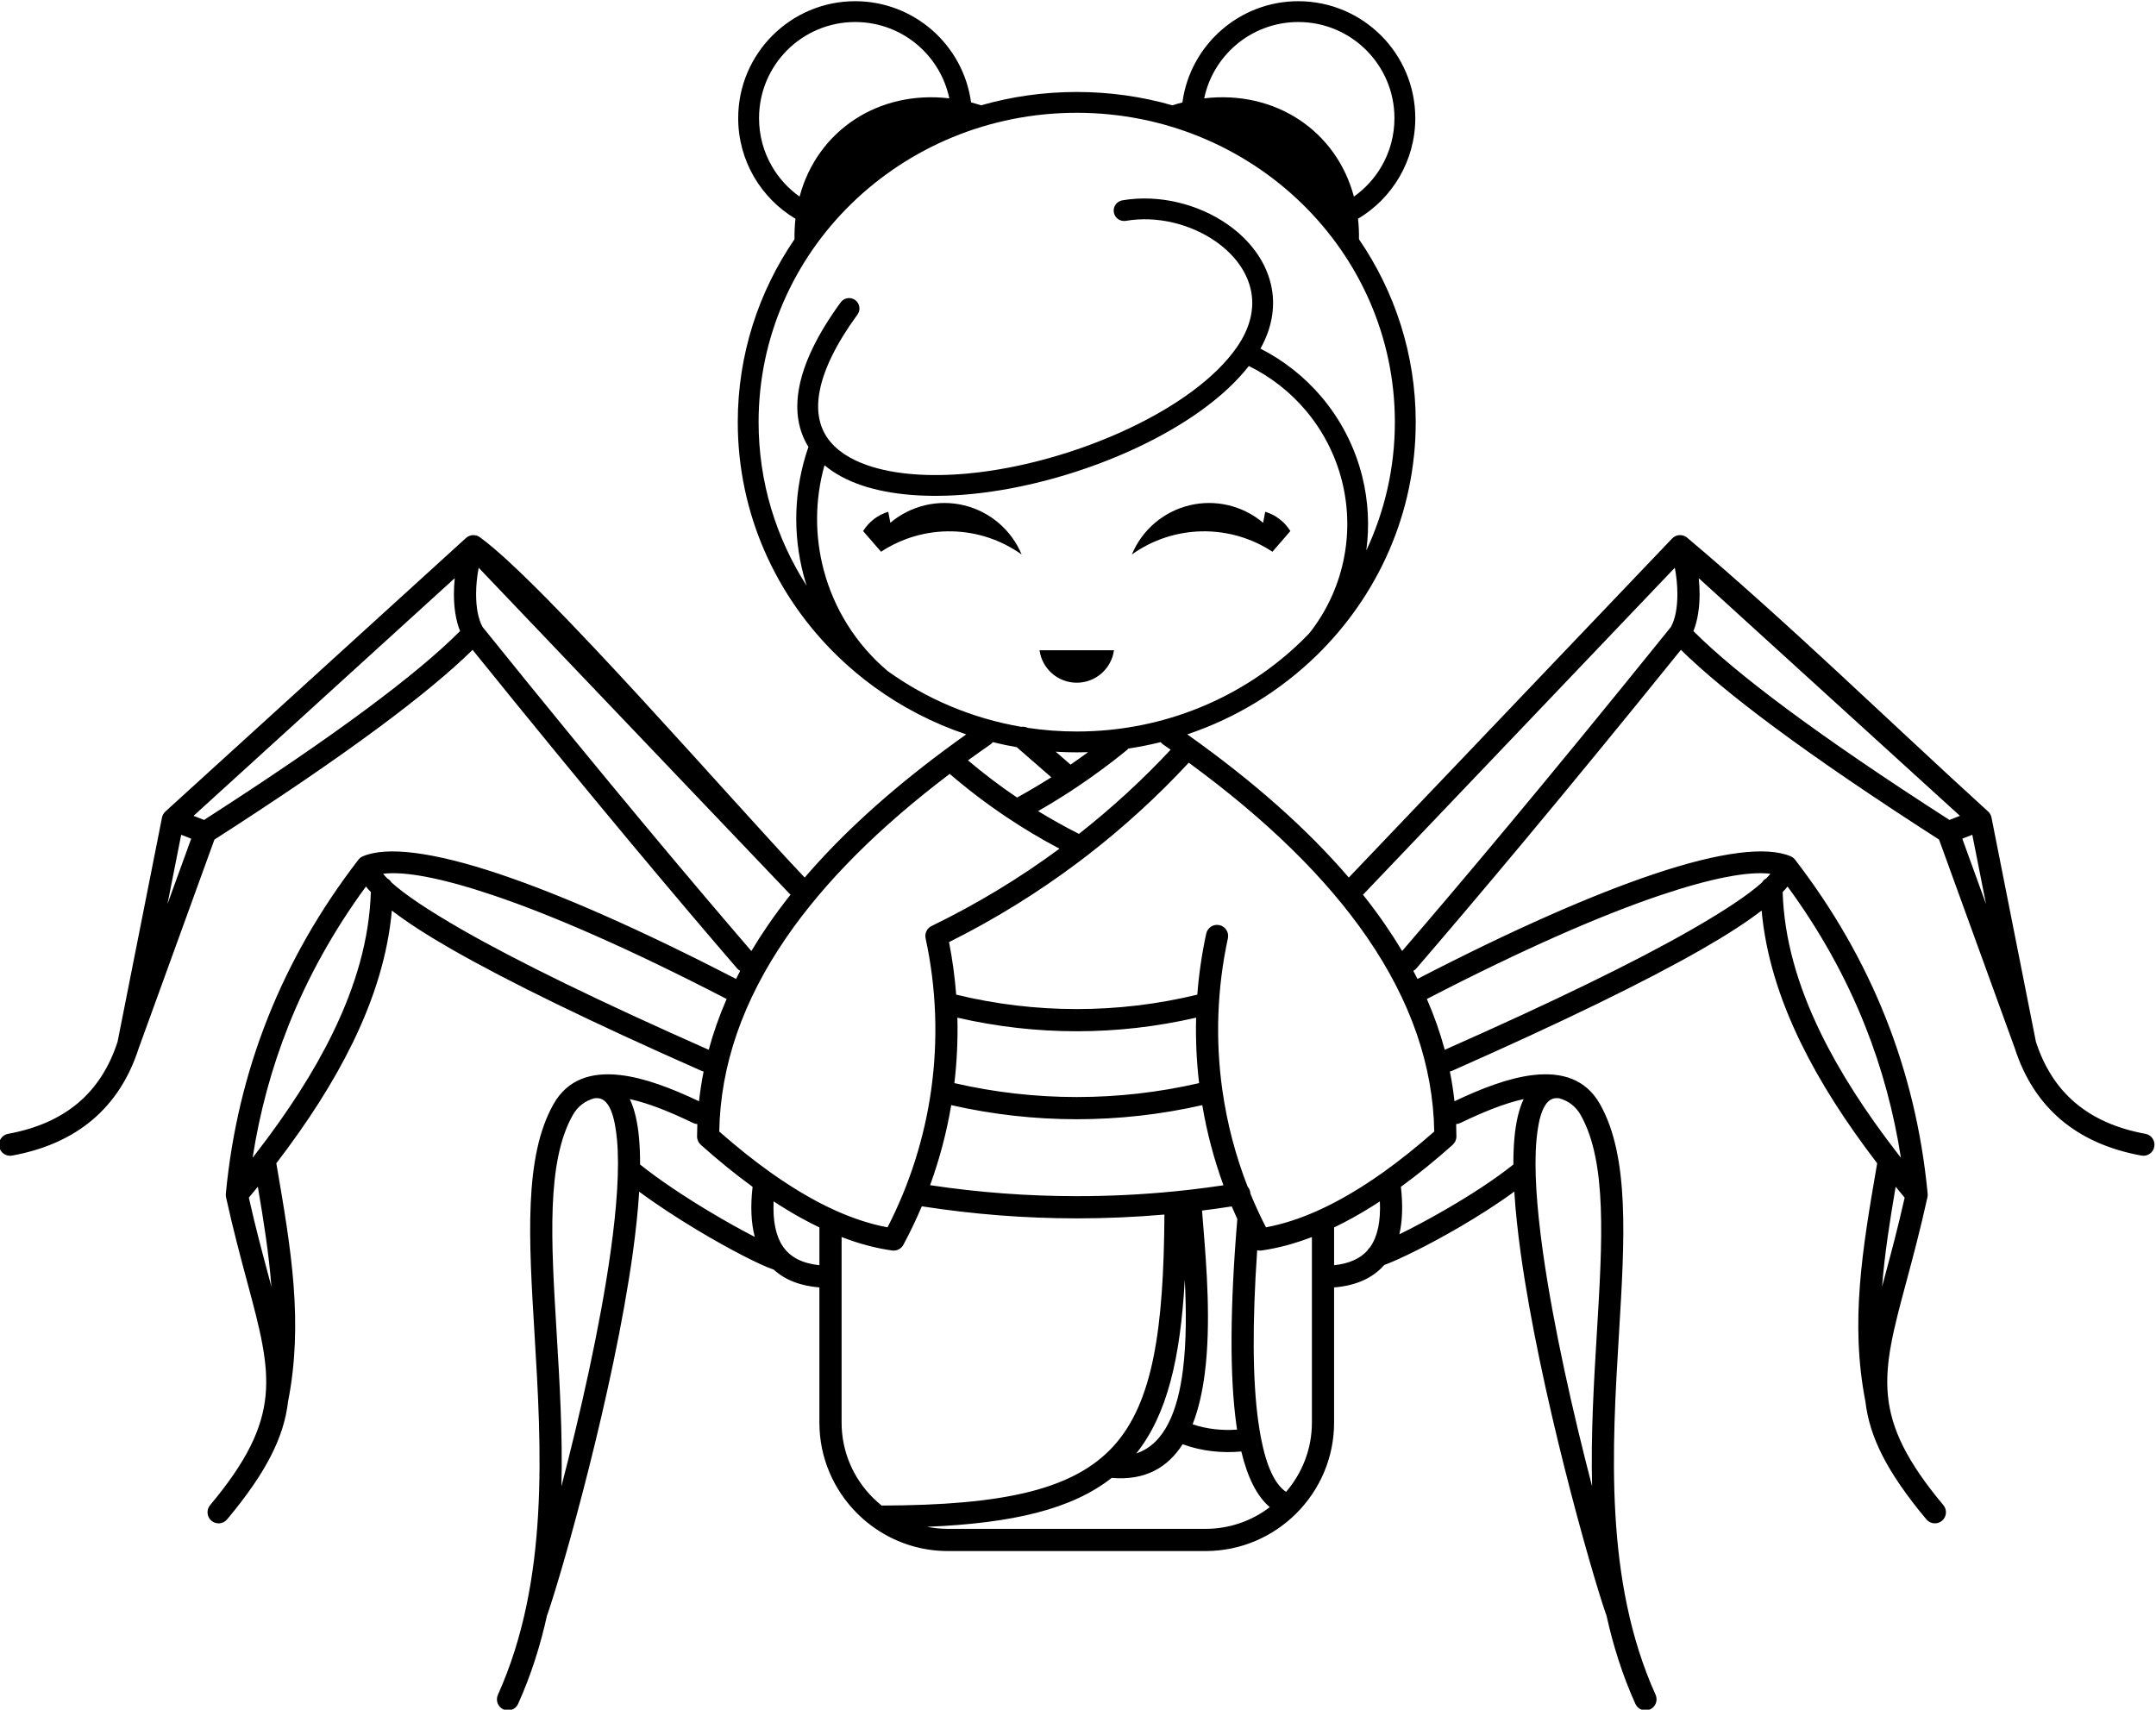 <?xml version="1.0" encoding="UTF-8" standalone="no"?>
<!-- Created with Inkscape (http://www.inkscape.org/) -->

<svg
   version="1.1"
   id="svg1129"
   xml:space="preserve"
   width="767.958"
   height="609.017"
   viewBox="0 0 767.958 609.017"
   xmlns="http://www.w3.org/2000/svg"
   xmlns:svg="http://www.w3.org/2000/svg"><defs
     id="defs1133"><clipPath
       clipPathUnits="userSpaceOnUse"
       id="clipPath1145"><path
         d="M 0,1950.957 H 2670.441 V 0 H 0 Z"
         id="path1143" /></clipPath></defs><g
     id="g1135"
     transform="matrix(1.333,0,0,-1.333,-1396.315,1694.226)"><g
       id="g1139"><g
         id="g1141"
         clip-path="url(#clipPath1145)"><g
           id="g1147"
           transform="translate(915.616,724.538)" /><g
           id="g1151"
           transform="translate(1078.307,734.022)" /><g
           id="g1155"
           transform="translate(1224.749,724.538)" /><g
           id="g1159"
           transform="translate(1463.152,702.263)" /><g
           id="g1163"
           transform="translate(1516.572,772.102)" /><g
           id="g1167"
           transform="translate(1689.654,724.538)" /><g
           id="g1171"
           transform="translate(1409.281,1218.451)"><path
             d="m 0,0 c -4.71,17.644 -21.088,28.487 -40.006,26.253 1.163,5.565 4.13,10.473 8.263,14.079 4.507,3.935 10.412,6.319 16.884,6.319 7.094,0 13.52,-2.877 18.166,-7.526 4.649,-4.648 7.525,-11.07 7.525,-18.164 C 10.832,16.26 9.575,11.858 7.381,8.08 5.53,4.889 3.003,2.129 0,0 m -108.115,26.253 c -18.919,2.234 -35.298,-8.607 -40.008,-26.253 -3.004,2.129 -5.529,4.889 -7.381,8.08 -2.194,3.778 -3.451,8.18 -3.451,12.881 0,7.097 2.875,13.523 7.519,18.171 4.649,4.646 11.074,7.519 18.171,7.519 6.474,0 12.379,-2.384 16.886,-6.319 4.133,-3.606 7.101,-8.514 8.264,-14.079 m -47.242,16.811 z m 30.933,-127.288 c -2.792,-0.843 -5.185,-2.678 -6.722,-5.158 0,0 1.595,-1.842 4.789,-5.524 11.476,7.533 26.401,7.241 37.571,-0.738 -2.744,6.583 -8.461,11.464 -15.392,13.138 -6.933,1.675 -14.247,-0.058 -19.693,-4.664 0,0 -0.184,0.982 -0.553,2.946 m 60.309,-37.018 h -19.891 c 0.684,-4.966 4.933,-8.668 9.945,-8.668 5.013,0 9.259,3.702 9.946,8.668 m 4.779,25.598 c 11.169,7.979 26.095,8.271 37.57,0.738 3.193,3.682 4.789,5.524 4.789,5.524 -1.537,2.48 -3.928,4.315 -6.722,5.158 -0.369,-1.964 -0.554,-2.946 -0.554,-2.946 -5.444,4.606 -12.758,6.339 -19.691,4.664 -6.933,-1.674 -12.649,-6.555 -15.392,-13.138 M -201.707,-240.97 c -0.373,0.064 -0.793,0.067 -1.26,0.008 -2.428,-0.673 -4.418,-2.099 -5.782,-4.526 -7.046,-12.542 -5.769,-33.688 -4.3,-58.007 0.788,-13.061 1.63,-27.012 1.288,-41.157 4.945,19.009 10.352,42.66 13.172,62.886 1.621,11.638 2.379,22.077 1.68,29.709 -0.593,6.478 -2.076,10.621 -4.798,11.087 m -31.678,149.819 0.009,-0.006 z m -59.499,-173.441 -2.403,-2.929 c 1.795,-8.008 3.64,-14.876 5.272,-20.956 l 0.757,-2.828 c -0.668,8.727 -2.069,17.547 -3.626,26.713 m -1.397,7.75 0.875,1.126 c 8.496,10.987 15.423,21.688 20.539,32.181 6.261,12.845 9.802,25.358 10.177,37.68 -0.481,0.505 -0.919,0.998 -1.313,1.48 -8.647,-11.808 -15.561,-24.237 -20.737,-37.281 -4.467,-11.256 -7.647,-22.986 -9.541,-35.186 m 349.127,15.88 c -0.467,0.059 -0.887,0.056 -1.26,-0.008 -2.723,-0.466 -4.206,-4.609 -4.799,-11.087 -0.699,-7.632 0.06,-18.071 1.681,-29.709 2.82,-20.226 8.227,-43.877 13.172,-62.886 -0.342,14.145 0.5,28.096 1.288,41.157 1.468,24.319 2.746,45.465 -4.301,58.007 -1.363,2.427 -3.354,3.853 -5.781,4.526 m 30.409,149.805 0.008,0.006 z m 39.491,-132.378 c 5.115,-10.493 12.042,-21.194 20.538,-32.181 l 0.876,-1.126 c -1.894,12.2 -5.075,23.93 -9.541,35.186 -5.176,13.044 -12.09,25.473 -20.737,37.281 -0.394,-0.482 -0.832,-0.975 -1.313,-1.48 0.374,-12.323 3.916,-24.835 10.177,-37.68 m 22.42,-43.986 -2.404,2.929 c -1.557,-9.166 -2.958,-17.986 -3.626,-26.713 l 0.758,2.828 c 1.632,6.08 3.476,12.948 5.272,20.956 m -457.856,95.936 -2.675,1.04 -3.673,-18.535 z m 0.627,6.1 2.805,-1.093 c 17.334,11.141 31.797,21.012 43.383,29.615 10.878,8.074 19.221,15.025 25.029,20.851 -1.171,2.915 -1.647,6.391 -1.647,9.863 0,1.43 0.082,2.872 0.228,4.28 z m 469.2,-1.093 2.805,1.093 -69.799,63.516 c 0.147,-1.408 0.228,-2.85 0.228,-4.28 0,-3.472 -0.476,-6.948 -1.646,-9.863 5.807,-5.826 14.151,-12.777 25.028,-20.851 11.586,-8.603 26.05,-18.474 43.384,-29.615 m 6.107,-3.967 -2.675,-1.04 6.347,-17.495 z M 4.39,-280.661 c 1.944,2.799 2.793,6.848 2.55,12.147 -2.415,-1.581 -4.798,-3.025 -7.149,-4.331 -1.711,-0.95 -3.406,-1.828 -5.085,-2.632 v -10.097 c 3.961,0.41 6.934,1.727 8.921,3.947 0.17,0.318 0.398,0.603 0.675,0.841 z m -50.093,-33.024 c 0.983,7.7 0.911,16.311 0.511,24.242 -1.187,-21.143 -4.718,-36.054 -12.958,-46.426 7.645,2.53 11.083,11.51 12.447,22.184 m 20.799,-17.676 0.061,-0.322 c 1.47,-7.626 3.708,-12.445 6.714,-14.458 4.296,4.978 6.904,11.448 6.904,18.496 v 49.6 c -4.631,-1.782 -9.13,-2.982 -13.498,-3.599 -0.387,-0.054 -0.767,-0.03 -1.124,0.06 -1.336,-19.498 -1.238,-34.763 0.296,-45.791 0.195,-1.403 0.41,-2.731 0.647,-3.986 m -12.848,-3.927 c -2.769,0.308 -5.465,0.934 -8.018,1.876 -3.92,-6.153 -9.927,-9.78 -18.962,-9.003 -10.582,-8.316 -26.225,-12.105 -49.316,-13.065 1.792,-0.358 3.643,-0.547 5.537,-0.547 h 68.902 c 6.422,0 12.364,2.164 17.134,5.797 -3.386,2.863 -5.924,7.823 -7.612,14.878 -2.587,-0.238 -5.161,-0.216 -7.665,0.064 m -5.347,7.205 c 1.91,-0.648 3.923,-1.089 5.995,-1.32 1.928,-0.215 3.902,-0.25 5.885,-0.106 l -0.193,1.323 c -1.798,12.93 -1.713,31.249 0.256,54.951 -0.514,1.118 -1.009,2.244 -1.487,3.376 -2.643,-0.411 -5.291,-0.782 -7.941,-1.113 l 0.326,-4.09 c 0.869,-10.722 2.114,-26.073 0.416,-39.365 -0.633,-4.957 -1.666,-9.613 -3.257,-13.656 m -62.859,108.663 c 0.154,-5.851 -0.115,-11.697 -0.801,-17.491 10.748,-2.48 21.719,-3.721 32.699,-3.721 10.979,0 21.95,1.241 32.698,3.721 -0.686,5.794 -0.955,11.64 -0.801,17.491 -10.514,-2.423 -21.215,-3.635 -31.897,-3.635 -10.682,0 -21.384,1.212 -31.898,3.635 m -2.232,20.192 c 0.915,-4.657 1.551,-9.346 1.915,-14.041 10.56,-2.569 21.379,-3.854 32.215,-3.854 10.837,0 21.653,1.285 32.215,3.854 0.422,5.458 1.214,10.907 2.382,16.308 0.345,1.6 1.923,2.616 3.522,2.271 1.599,-0.345 2.615,-1.922 2.27,-3.522 -2.896,-13.394 -3.368,-27.082 -1.5,-40.433 l 0.033,-0.23 c 1.245,-8.77 3.5,-17.398 6.74,-25.709 0.358,-0.404 0.609,-0.91 0.701,-1.481 l 0.037,-0.363 c 0.674,-1.643 1.385,-3.272 2.137,-4.888 l 0.137,-0.295 c 0.603,-1.29 1.233,-2.569 1.885,-3.838 4.431,0.822 9.037,2.307 13.82,4.452 0.131,0.071 0.267,0.133 0.408,0.185 2.033,0.925 4.097,1.97 6.192,3.135 3.477,1.931 7.041,4.193 10.691,6.782 l 0.153,0.109 c 4.441,3.159 9.011,6.806 13.706,10.938 -0.307,17.637 -6.284,34.925 -17.929,51.858 -10.921,15.88 -26.813,31.45 -47.673,46.707 -8.373,-9.022 -17.459,-17.316 -27.157,-24.806 l -2.57,-1.956 c -10.768,-8.071 -22.258,-15.166 -34.33,-21.183 m 0.587,-43.566 c -1.223,-7.27 -3.11,-14.431 -5.645,-21.393 12.994,-1.956 26.126,-2.936 39.283,-2.936 8.635,0 17.26,0.422 25.842,1.265 l 0.346,0.034 c 1.214,0.121 2.428,0.25 3.641,0.389 l 0.122,0.013 c 3.057,0.349 6.108,0.751 9.153,1.207 -2.541,6.97 -4.431,14.142 -5.657,21.421 -11.048,-2.513 -22.301,-3.769 -33.542,-3.769 -11.241,0 -22.495,1.256 -33.543,3.769 m -15.795,-38.85 c -4.368,0.617 -8.867,1.816 -13.497,3.599 v -49.6 c 0,-7.802 3.195,-14.898 8.34,-20.043 0.748,-0.747 1.535,-1.453 2.361,-2.114 32.535,0.084 51.497,4.225 62.097,16.039 10.4,11.592 13.283,31.064 13.465,61.725 -7.772,-0.677 -15.557,-1.017 -23.333,-1.017 -13.846,0 -27.723,1.076 -41.501,3.223 -1.47,-3.484 -3.107,-6.91 -4.91,-10.265 l -0.006,-0.011 c -0.573,-1.064 -1.756,-1.71 -3.016,-1.536 m -24.513,8.798 c -2.352,1.307 -4.735,2.751 -7.149,4.332 -0.243,-5.299 0.606,-9.349 2.55,-12.147 1.951,-2.808 5.179,-4.446 9.684,-4.913 v 10.095 c -1.679,0.805 -3.374,1.682 -5.085,2.633 m 39.902,118.571 c -18.891,-14.298 -33.443,-28.871 -43.651,-43.715 -11.646,-16.933 -17.623,-34.221 -17.929,-51.858 4.694,-4.131 9.263,-7.777 13.703,-10.937 l 0.158,-0.112 c 3.649,-2.589 7.213,-4.85 10.69,-6.781 2.092,-1.163 4.154,-2.207 6.185,-3.132 0.145,-0.053 0.286,-0.117 0.419,-0.19 4.78,-2.144 9.385,-3.627 13.814,-4.449 5.938,11.543 9.844,23.92 11.64,36.589 l 0.029,0.202 c 1.87,13.356 1.398,27.048 -1.499,40.446 -0.306,1.419 0.46,2.821 1.753,3.36 11.982,5.827 23.367,12.723 34.018,20.585 -4.908,2.593 -9.665,5.434 -14.251,8.512 -5.265,3.535 -10.302,7.368 -15.079,11.48 m -53.001,-47.338 c 1.394,2.335 2.888,4.664 4.485,6.983 1.859,2.704 3.856,5.397 5.989,8.081 -0.097,0.08 -0.191,0.166 -0.279,0.259 l -83.057,87.102 c -0.425,-2.162 -0.689,-4.615 -0.689,-7.061 0,-3.33 0.489,-6.549 1.74,-8.778 16.911,-20.986 31.372,-38.583 43.365,-52.972 11.678,-14.011 21.216,-25.22 28.446,-33.614 m -11.391,-26.395 c 1.229,4.555 2.824,9.083 4.783,13.581 l -0.137,0.067 c -25.477,13.176 -46.362,22.31 -62.347,27.685 -13.65,4.589 -23.481,6.433 -29.314,5.71 0.316,-0.393 0.683,-0.802 1.104,-1.231 0.471,-0.254 0.865,-0.632 1.139,-1.09 3.623,-3.281 9.93,-7.499 18.923,-12.654 14.928,-8.557 36.88,-19.248 65.849,-32.068 m 199.724,-19.849 c 0.043,-1.105 0.066,-2.212 0.067,-3.32 0,-0.878 -0.382,-1.665 -0.99,-2.207 l 0.006,-0.006 c -4.721,-4.206 -9.337,-7.952 -13.848,-11.236 0.558,-4.875 0.421,-9.102 -0.412,-12.682 3.673,1.787 8.297,4.243 13.111,7.054 6.11,3.567 12.43,7.655 17.361,11.595 -0.007,2.556 0.083,4.945 0.284,7.135 0.379,4.139 1.173,7.641 2.457,10.342 -5.254,-1.15 -11.13,-3.589 -16.914,-6.385 -0.363,-0.175 -0.743,-0.27 -1.122,-0.29 m -7.826,33.43 c 1.958,-4.498 3.553,-9.026 4.783,-13.58 28.968,12.82 50.92,23.51 65.848,32.067 8.993,5.155 15.301,9.373 18.924,12.654 0.273,0.458 0.668,0.836 1.139,1.09 0.42,0.429 0.788,0.838 1.103,1.231 -5.832,0.723 -15.663,-1.121 -29.313,-5.71 -15.985,-5.375 -36.871,-14.509 -62.347,-27.685 z m -17.083,27.878 c 2.134,-2.683 4.132,-5.377 5.991,-8.081 1.596,-2.319 3.091,-4.647 4.485,-6.982 7.228,8.394 16.766,19.602 28.445,33.613 11.993,14.389 26.453,31.986 43.365,52.972 1.25,2.229 1.74,5.448 1.74,8.778 0,2.446 -0.264,4.899 -0.689,7.061 L 2.695,-186.29 c -0.09,-0.093 -0.183,-0.18 -0.281,-0.259 m -62.693,39.05 c -0.135,-0.175 -0.294,-0.338 -0.472,-0.483 -4.321,-3.517 -8.792,-6.817 -13.392,-9.889 -0.11,-0.086 -0.225,-0.161 -0.344,-0.229 -3.216,-2.136 -6.52,-4.176 -9.904,-6.114 3.554,-2.18 7.195,-4.213 10.911,-6.093 8.717,6.85 16.913,14.368 24.509,22.493 l -1.986,1.388 c -0.264,0.181 -0.489,0.399 -0.672,0.641 -2.832,-0.703 -5.718,-1.277 -8.65,-1.714 m -19.397,-0.849 3.955,-3.447 c 1.583,1.085 3.146,2.195 4.689,3.33 -1.005,-0.032 -2.015,-0.05 -3.029,-0.05 -1.886,0 -3.758,0.056 -5.615,0.167 m -9.201,6.653 c 0.586,0.084 1.195,-0.006 1.742,-0.279 4.261,-0.639 8.627,-0.971 13.074,-0.971 23.497,0 44.761,9.26 60.145,24.234 0.669,0.65 1.324,1.31 1.972,1.985 4.503,5.675 7.571,12.246 9.084,19.166 1.529,6.977 1.469,14.299 -0.297,21.406 -1.763,7.105 -5.135,13.596 -9.744,19.042 -4.152,4.904 -9.301,8.955 -15.177,11.839 -6.496,-8.324 -17.187,-15.813 -29.566,-21.67 -13.968,-6.608 -30.189,-11.196 -44.955,-12.579 -11.103,-1.037 -21.259,-0.279 -29.133,2.431 -3.791,1.308 -7.079,3.07 -9.733,5.304 -2.623,-9.317 -2.602,-18.988 -0.203,-28.026 2.725,-10.262 8.515,-19.707 16.982,-26.89 0.043,-0.038 0.088,-0.075 0.133,-0.113 10.349,-7.424 22.489,-12.627 35.676,-14.879 m -7.614,-4.091 c -0.184,-0.241 -0.409,-0.459 -0.673,-0.64 -2.03,-1.407 -4.016,-2.817 -5.961,-4.23 4.207,-3.561 8.585,-6.879 13.112,-9.936 3.094,1.7 6.147,3.505 9.154,5.411 l -9.233,8.046 c -2.16,0.376 -4.295,0.827 -6.399,1.349 m -58.514,-140.977 c -3.496,1.154 -11.811,5.388 -20.561,10.647 -5.242,3.151 -10.693,6.697 -15.421,10.197 -0.316,-5.154 -0.92,-10.77 -1.74,-16.659 -5.074,-36.394 -18.481,-83.873 -22.736,-96.207 l -0.141,-0.34 c -1.775,-8.058 -4.273,-15.993 -7.734,-23.675 -0.672,-1.49 -2.426,-2.153 -3.916,-1.482 -1.49,0.671 -2.154,2.425 -1.483,3.915 13.765,30.541 11.622,66.013 9.78,96.525 -1.525,25.249 -2.851,47.205 5.04,61.25 3.811,6.781 10.215,8.696 17.803,7.847 6.513,-0.727 13.898,-3.582 21.119,-7.013 0.289,2.656 0.698,5.303 1.228,7.942 -0.189,0.041 -0.378,0.102 -0.562,0.183 -29.399,13 -51.688,23.852 -66.863,32.549 -6.56,3.76 -11.853,7.191 -15.881,10.29 -1.054,-11.663 -4.648,-23.403 -10.466,-35.337 -5.136,-10.537 -12.014,-21.243 -20.407,-32.2 l 0.164,-0.96 c 3.739,-21.792 7.123,-41.531 2.975,-62.697 -1.099,-9.454 -5.709,-18.839 -16.293,-31.509 -1.048,-1.253 -2.916,-1.419 -4.17,-0.371 -1.253,1.049 -1.419,2.917 -0.371,4.171 19.622,23.489 16.6,34.747 9.903,59.69 -1.747,6.512 -3.737,13.919 -5.653,22.637 -0.081,0.379 -0.086,0.757 -0.026,1.119 1.576,16.36 5.304,31.954 11.185,46.772 5.893,14.852 13.943,28.911 24.143,42.176 0.307,0.429 0.73,0.782 1.25,1.004 6.356,2.714 18.711,1.25 36.614,-4.769 16.264,-5.468 37.413,-14.709 63.119,-28 0.36,0.718 0.73,1.435 1.109,2.152 -0.302,0.164 -0.58,0.386 -0.818,0.661 -7.195,8.344 -16.927,19.777 -29.182,34.479 -11.755,14.104 -25.645,30.993 -41.505,50.649 -5.967,-5.855 -14.251,-12.718 -24.85,-20.586 -11.825,-8.779 -26.538,-18.819 -44.134,-30.118 l -20.225,-55.74 c -2.551,-7.927 -6.656,-14.295 -12.315,-19.101 -5.665,-4.812 -12.843,-8.013 -21.529,-9.604 -1.605,-0.294 -3.147,0.769 -3.441,2.375 -0.294,1.605 0.769,3.147 2.375,3.441 7.642,1.399 13.901,4.169 18.772,8.306 4.786,4.065 8.282,9.498 10.485,16.299 l 11.871,59.915 c 0.133,0.684 0.493,1.267 0.986,1.687 l 80.24,73.017 0.138,0.119 c 0.418,0.336 0.904,0.54 1.404,0.616 l 0.16,0.02 c 0.297,0.03 0.597,0.014 0.895,-0.049 0.463,-0.096 0.906,-0.304 1.285,-0.621 16.964,-12.338 68.023,-71.266 86.629,-90.823 9.809,11.444 22.134,22.697 36.971,33.758 0.102,0.087 0.207,0.166 0.317,0.237 1.918,1.425 3.875,2.846 5.874,4.265 -8.884,2.985 -17.144,7.279 -24.535,12.646 -3.522,2.558 -6.848,5.359 -9.947,8.376 -16.411,15.974 -26.563,38.042 -26.563,62.415 0,18.078 5.584,34.888 15.163,48.882 -0.028,1.876 0.058,3.701 0.254,5.475 -4.58,2.725 -8.408,6.596 -11.089,11.215 -2.677,4.615 -4.213,9.967 -4.213,15.666 0,8.625 3.501,16.438 9.156,22.092 5.665,5.666 13.479,9.166 22.103,9.166 7.854,0 15.043,-2.911 20.54,-7.71 5.564,-4.855 9.392,-11.652 10.425,-19.332 0.893,-0.237 1.788,-0.492 2.682,-0.778 8.106,2.32 16.683,3.563 25.557,3.563 8.874,0 17.451,-1.243 25.556,-3.563 0.896,0.286 1.789,0.541 2.68,0.769 1.036,7.689 4.864,14.486 10.426,19.341 5.499,4.799 12.686,7.71 20.54,7.71 8.632,0 16.45,-3.5 22.104,-9.155 C 12.902,37.408 16.4,29.592 16.4,20.961 16.4,15.262 14.866,9.91 12.188,5.295 9.506,0.676 5.679,-3.195 1.099,-5.92 c 0.197,-1.774 0.284,-3.599 0.255,-5.474 9.58,-13.995 15.164,-30.805 15.164,-48.883 0,-24.373 -10.153,-46.441 -26.564,-62.415 -9.61,-9.353 -21.365,-16.613 -34.483,-21.021 17.633,-12.508 32.022,-25.261 43.165,-38.262 l 86.29,90.496 c 0.093,0.103 0.227,0.247 0.337,0.328 0.38,0.317 0.822,0.525 1.285,0.621 0.298,0.064 0.599,0.079 0.892,0.049 l 0.161,-0.02 c 0.503,-0.075 0.988,-0.28 1.407,-0.616 26.885,-22.641 54.155,-49.273 80.378,-73.136 0.493,-0.42 0.853,-1.003 0.986,-1.687 l 11.871,-59.915 c 2.203,-6.801 5.699,-12.234 10.485,-16.299 4.87,-4.137 11.129,-6.907 18.772,-8.306 1.605,-0.294 2.669,-1.836 2.375,-3.441 -0.294,-1.606 -1.836,-2.669 -3.441,-2.375 -8.687,1.591 -15.865,4.792 -21.529,9.604 -5.659,4.806 -9.764,11.174 -12.315,19.101 l -20.226,55.74 c -17.595,11.299 -32.308,21.339 -44.133,30.118 -10.6,7.868 -18.884,14.731 -24.851,20.586 -15.86,-19.656 -29.749,-36.545 -41.504,-50.649 -12.256,-14.702 -21.988,-26.134 -29.182,-34.479 -0.238,-0.275 -0.516,-0.496 -0.819,-0.661 0.38,-0.716 0.75,-1.434 1.111,-2.152 25.705,13.291 46.854,22.532 63.117,28 17.904,6.019 30.258,7.484 36.615,4.769 0.52,-0.222 0.943,-0.575 1.249,-1.004 10.201,-13.264 18.251,-27.324 24.143,-42.176 5.881,-14.818 9.61,-30.412 11.186,-46.772 0.06,-0.362 0.055,-0.74 -0.027,-1.119 -1.915,-8.718 -3.905,-16.125 -5.652,-22.637 -6.698,-24.943 -9.72,-36.201 9.902,-59.69 1.049,-1.254 0.883,-3.122 -0.371,-4.171 -1.253,-1.048 -3.121,-0.882 -4.169,0.371 -10.584,12.67 -15.194,22.056 -16.294,31.508 -4.148,21.167 -0.763,40.905 2.976,62.698 l 0.164,0.96 c -8.394,10.957 -15.271,21.663 -20.407,32.2 -5.818,11.933 -9.412,23.673 -10.466,35.337 -4.029,-3.1 -9.322,-6.53 -15.882,-10.29 -15.174,-8.697 -37.464,-19.548 -66.862,-32.548 -0.185,-0.081 -0.372,-0.141 -0.562,-0.183 0.531,-2.639 0.94,-5.286 1.229,-7.943 7.22,3.431 14.606,6.286 21.118,7.013 7.588,0.849 13.992,-1.066 17.802,-7.847 7.892,-14.045 6.565,-36.001 5.041,-61.25 -1.843,-30.512 -3.987,-65.984 9.78,-96.525 0.67,-1.49 0.007,-3.244 -1.483,-3.915 -1.49,-0.671 -3.244,-0.008 -3.916,1.482 -3.462,7.682 -5.96,15.617 -7.735,23.675 l -0.141,0.34 c -4.255,12.334 -17.661,59.813 -22.735,96.207 -0.821,5.897 -1.426,11.518 -1.741,16.676 -4.526,-3.314 -9.661,-6.579 -14.618,-9.472 -8.297,-4.843 -16.273,-8.74 -20.14,-10.141 -3.089,-3.523 -7.557,-5.522 -13.401,-5.997 v -36.133 c 0,-9.438 -3.861,-18.019 -10.078,-24.237 -6.218,-6.216 -14.799,-10.077 -24.237,-10.077 h -68.902 c -7.62,0 -14.68,2.516 -20.39,6.757 l -0.144,0.107 c -1.31,0.983 -2.547,2.059 -3.703,3.213 -6.219,6.219 -10.078,14.799 -10.078,24.237 v 36.133 c -5.115,0.416 -9.174,1.999 -12.179,4.749 m -35.735,28.103 c 5.142,-4.124 11.817,-8.539 18.21,-12.382 4.546,-2.733 8.907,-5.159 12.44,-6.97 -0.988,3.726 -1.184,8.188 -0.588,13.386 -4.512,3.284 -9.129,7.03 -13.848,11.236 l 0.005,0.006 c -0.607,0.542 -0.99,1.329 -0.99,2.207 0.002,1.108 0.024,2.215 0.068,3.32 -0.379,0.02 -0.76,0.115 -1.123,0.29 -5.786,2.796 -11.66,5.236 -16.914,6.385 1.283,-2.701 2.078,-6.203 2.457,-10.342 0.201,-2.19 0.29,-4.58 0.283,-7.136 m 44.508,154.668 c -8.137,12.679 -12.839,27.662 -12.839,43.715 0,22.821 9.504,43.484 24.865,58.435 15.384,14.972 36.649,24.236 60.145,24.236 23.498,0 44.762,-9.264 60.145,-24.236 15.362,-14.951 24.866,-35.614 24.866,-58.435 0,-12.237 -2.734,-23.852 -7.637,-34.301 0.884,6.509 0.55,13.208 -1.073,19.752 -1.976,7.949 -5.747,15.213 -10.9,21.302 -4.474,5.284 -10,9.688 -16.307,12.894 3.084,5.522 3.907,10.923 3.055,15.903 -0.604,3.534 -2.064,6.834 -4.16,9.792 -2.044,2.883 -4.705,5.441 -7.776,7.567 -7.761,5.377 -18.237,8.042 -28.023,6.368 -1.515,-0.258 -2.531,-1.695 -2.274,-3.21 0.256,-1.514 1.695,-2.531 3.209,-2.273 8.346,1.429 17.294,-0.853 23.935,-5.452 2.543,-1.763 4.739,-3.867 6.406,-6.219 1.616,-2.282 2.74,-4.816 3.202,-7.51 0.759,-4.437 -0.286,-9.402 -3.862,-14.565 -5.705,-8.235 -16.271,-15.781 -28.758,-21.687 -13.427,-6.353 -28.975,-10.759 -43.087,-12.08 -10.319,-0.968 -19.68,-0.289 -26.824,2.169 -4.821,1.66 -8.57,4.122 -10.814,7.418 -2.186,3.208 -2.991,7.344 -2.014,12.457 1.08,5.664 4.288,12.452 10.104,20.43 0.9,1.238 0.628,2.973 -0.608,3.873 -1.238,0.902 -2.971,0.628 -3.873,-0.609 -6.339,-8.693 -9.858,-16.23 -11.082,-22.65 -1.213,-6.352 -0.236,-11.668 2.458,-15.983 -3.933,-11.31 -4.229,-23.255 -1.286,-34.337 0.245,-0.928 0.513,-1.849 0.807,-2.764"
             style="fill:#000000;fill-opacity:1;fill-rule:evenodd;stroke:none"
             id="path1173" /></g></g></g></g></svg>
